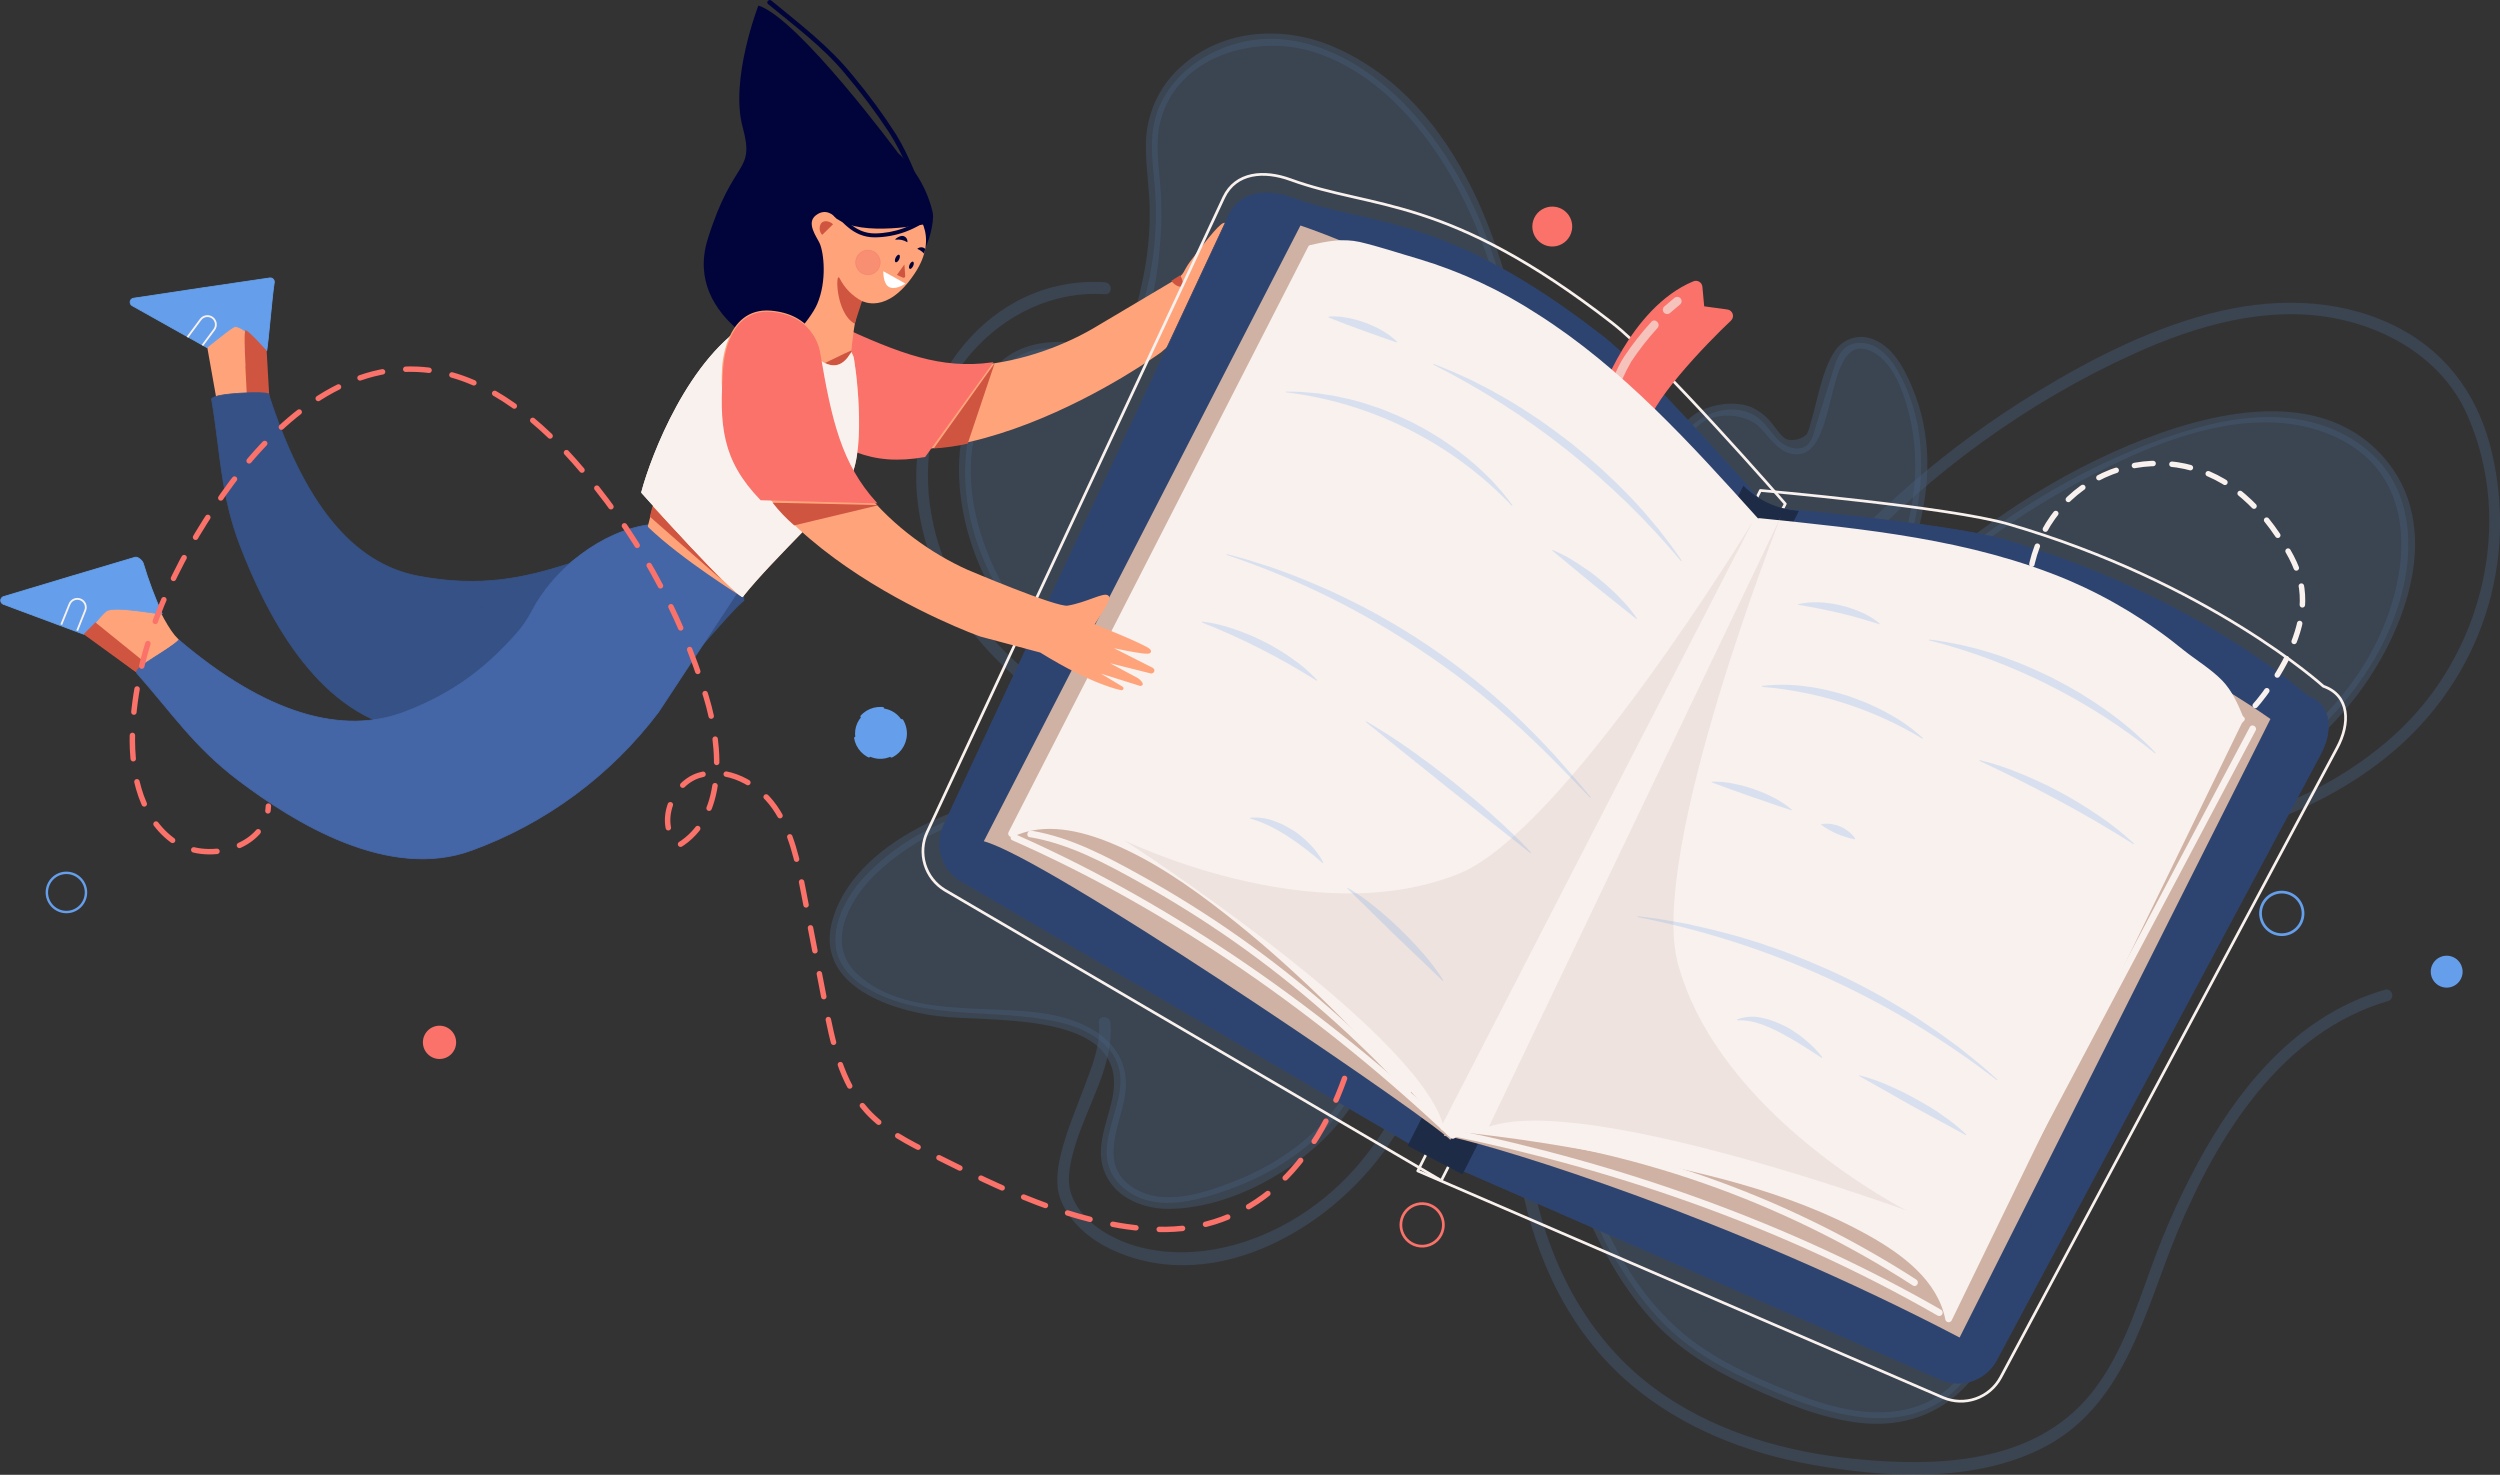 <svg width="973" height="574" viewBox="0 0 973 574" fill="none" xmlns="http://www.w3.org/2000/svg">
<rect x="0" y="0" width="973" height="574" fill="#333333" stroke="none"/>
<g clip-path="url(#clip0)">
<g opacity="0.4">
<path opacity="0.4" d="M647.151 332.588C680.394 247.377 747.292 175.388 830.724 137.601C854.667 126.759 881.705 118.899 908.112 123.762C930 127.802 950.877 140.422 960.178 161.328C979.059 203.802 965.826 255.163 932.142 285.81C898.459 316.457 849.87 329.268 805.256 324.008C802.322 323.655 802.322 328.269 805.256 328.621C847.243 333.572 892.194 322.583 926.039 296.843C963.288 268.533 980.511 222.666 969.978 176.652C965.166 155.628 953.664 138.453 934.416 128.052C912.983 116.548 888.057 115.637 864.701 120.926C839.057 126.803 814.733 139.144 792.39 152.748C724.353 194.3 671.791 257.037 642.75 331.354C641.664 334.116 646.124 335.321 647.151 332.588Z" fill="#659FEB"/>
<path opacity="0.4" d="M663.259 333.337C706.083 262.392 765.557 197.102 843.796 170.026C858.775 164.839 874.604 161.108 890.39 162.68C906.175 164.252 921.932 171.906 930.338 185.364C938.568 198.586 938.744 215.437 934.901 230.496C928.123 257.073 909.96 279.698 888.057 296.182C866.154 312.666 840.627 323.626 814.953 333.117" fill="#659FEB"/>
<path opacity="0.4" d="M665.24 334.498C699.848 277.421 744.564 223.87 803.408 190.785C832.749 174.257 874.59 154.82 908.083 169.673C946.578 186.759 937.057 233.934 917.795 262.23C893.647 297.754 853.244 316.398 814.352 330.869C811.594 331.898 812.782 336.349 815.57 335.277C852.07 321.716 889.246 304.894 914.552 274.13C934.475 249.919 951.786 208.4 929.487 180.104C904.723 148.738 859.288 160.373 828.26 173.405C794.796 187.553 764.795 208.621 738.622 233.596C708.269 262.495 682.962 296.373 661.264 332.147C659.724 334.704 663.699 337.01 665.24 334.483V334.498Z" fill="#659FEB"/>
<path opacity="0.4" d="M591.842 459.847C597.535 490.155 611.002 518.774 634.842 538.931C654.691 555.724 679.441 565.45 704.821 570.004C733.473 575.146 767.098 577.129 793.857 564.127C827.027 547.967 834.436 510.929 847.346 479.768C863.058 441.879 888.101 401.55 929.692 389.533C930.209 389.315 930.629 388.915 930.873 388.409C931.117 387.903 931.168 387.326 931.017 386.785C930.866 386.244 930.522 385.777 930.052 385.471C929.581 385.165 929.015 385.043 928.46 385.125C896.463 394.322 874.369 419.327 858.232 447.447C850.021 461.981 843.048 477.182 837.385 492.888C831.164 509.93 825.428 527.971 813.912 542.281C791.627 569.901 753.762 571.062 721.237 567.742C695.52 565.112 669.773 557.839 648.148 543.309C619.012 523.726 602.669 492.638 596.288 458.671C595.745 455.733 591.3 456.996 591.887 459.905L591.842 459.847Z" fill="#659FEB"/>
<path opacity="0.4" d="M615.007 334.733C615.011 335.172 614.91 335.605 614.713 335.997C614.516 336.389 614.228 336.729 613.874 336.987C613.52 337.246 613.109 337.416 612.676 337.484C612.243 337.552 611.8 337.515 611.384 337.377C595.466 289.468 597.857 237.754 595.451 187.332C593.045 136.911 584.331 83.624 551.264 45.544C537.224 29.383 518.02 16.161 496.63 15.162C475.24 14.163 452.457 28.164 448.921 49.305C447.542 57.4 448.921 65.671 449.537 73.869C450.612 88.716 449.062 103.636 444.96 117.944C443.61 122.601 441.879 127.405 438.3 130.696C428.778 139.511 413.14 132.929 400.772 136.749C392.322 139.35 386.102 146.695 382.185 154.629C374.673 169.747 374.028 187.685 378.179 204.051C382.331 220.418 390.972 235.344 401.271 248.714C431.676 287.856 475.594 314.203 524.402 322.583" fill="#659FEB"/>
<path opacity="0.4" d="M612.792 334.116L611.325 335.071L613.54 336.76C593.882 276.246 602.581 212.044 594.469 149.839C588.102 100.784 568.927 40.24 519.648 18.467C498.919 9.314 473.92 11.239 457.504 27.988C453.723 31.886 450.758 36.501 448.78 41.561C446.803 46.622 445.853 52.026 445.987 57.459C445.987 65.716 447.454 73.913 447.454 82.199C447.533 91.267 446.598 100.314 444.667 109.173C443.112 116.357 441.542 125.451 435.204 129.962C428.867 134.472 420.343 133.106 413.066 133.062C401.565 132.974 392.205 136.264 384.957 145.594C368.233 167.146 371.402 198.336 382.023 221.843C406.963 276.745 465.719 314.708 523.727 324.772C526.661 325.272 527.864 320.835 524.944 320.365C473.964 311.55 426.549 282.358 397.31 239.355C381.055 215.511 370.404 183.38 384.106 155.804C387.187 149.648 391.618 143.654 397.838 140.437C404.059 137.219 411.511 137.734 418.377 137.866C427.267 138.027 436.539 137.308 442.217 129.55C449.259 119.898 450.682 104.913 451.635 93.38C452.193 86.457 452.193 79.5 451.635 72.576C450.99 64.452 449.596 56.093 451.445 48.027C457.43 21.92 488.737 12.929 511.594 20.333C537.048 28.59 555.885 51.332 567.944 74.31C580.238 97.699 586.532 123.85 589.95 149.913C598.136 212.528 589.349 277.127 609.139 338.068C609.285 338.549 609.579 338.972 609.98 339.276C610.38 339.579 610.867 339.748 611.369 339.758C614.685 339.758 616.254 338.509 617.237 335.35C618.132 332.5 613.687 331.295 612.836 334.116H612.792Z" fill="#659FEB"/>
<path opacity="0.4" d="M430.114 109.849C384.635 106.911 352.873 150.603 356.907 193.15C361.499 241.471 400.171 275.144 442.95 291.863C445.723 292.935 446.911 288.484 444.183 287.455C404.396 271.912 367.895 241.015 361.91 196.441C359.064 175.3 364.066 153.321 378.312 137.102C391.398 122.205 410.176 113.184 430.114 114.506C433.048 114.697 433.048 110.099 430.114 109.893V109.849Z" fill="#659FEB"/>
<path opacity="0.4" d="M514.792 301.178C487.373 294.111 441.718 309.331 413.433 310.213C385.148 311.094 356.027 320.409 336.632 341.065C327.947 350.306 321.331 364.366 327.639 375.385C330.138 379.348 333.628 382.589 337.762 384.787C359.46 397.451 386.865 392.28 411.394 397.657C421.663 399.905 432.652 405.326 435.41 415.449C438.887 428.216 427.473 441.805 431.669 454.352C434.06 461.507 441.219 466.281 448.613 467.648C456.007 469.014 463.651 467.486 470.883 465.371C487.681 460.449 503.76 452.045 515.849 439.367C527.937 426.688 535.771 409.454 535.185 391.927C534.759 378.617 580.517 308.964 574.795 296.932" fill="#659FEB"/>
<path opacity="0.4" d="M515.409 298.988C493.608 293.788 470.032 299.356 448.466 303.205C436.847 305.262 425.228 307.363 413.433 307.936C401.29 308.358 389.251 310.333 377.607 313.812C356.57 320.365 331.468 334.586 324.309 356.991C316.137 382.569 345.097 393.015 365.02 395.483C385.456 398.01 439.84 392.868 432.989 427.158C431.008 437.045 425.654 447.212 430.334 457.173C434.647 466.414 445.18 470.542 454.834 470.498C478.6 470.38 505.638 455.424 520.675 437.471C528.744 428.032 534.216 416.648 536.549 404.445C537.811 397.349 537.018 390.796 539.659 384.038C546.452 366.658 556.457 350.438 564.775 333.778C568.605 326.438 572 318.878 574.942 311.138C576.482 306.878 578.859 300.854 577.04 296.359C575.94 293.641 571.494 294.889 572.639 297.593C574.106 301.133 571.935 306.026 570.746 309.346C568.28 315.94 565.434 322.386 562.223 328.651C555.357 342.608 547.787 356.212 540.935 370.198C538.468 374.997 536.297 379.942 534.436 385.008C532.265 391.325 533.16 397.819 531.928 404.356C526.896 431.036 504.772 450.194 480.507 459.7C468.697 464.313 452.926 469.719 441.19 462.329C427.986 454.043 434.955 440.204 437.478 428.362C441.879 407.794 425.404 397.51 407.271 394.572C384.253 390.737 352.359 396.394 333.727 379.16C321.316 367.672 330.148 350.923 339.889 341.094C348.364 332.738 358.406 326.142 369.436 321.687C392.366 312.152 417.071 313.298 441.146 309.184C464.619 305.188 490.527 297.813 514.22 303.469C517.154 304.145 518.328 299.708 515.453 299.062L515.409 298.988Z" fill="#659FEB"/>
<path opacity="0.4" d="M427.708 398.142C428.47 406.501 425.023 414.919 422.162 422.603C418.891 431.418 415.061 440.13 412.876 449.298C411.408 455.321 410.587 461.844 413.11 467.692C416.881 476.433 424.847 482.839 433.341 486.673C474.067 505.008 520.983 476.624 542.652 442.26C557.323 419.062 563.88 391.839 566.008 364.733C566.242 361.795 561.606 361.795 561.401 364.733C558.012 407.926 541.346 453.088 501.736 475.596C483.999 485.718 461.831 490.772 441.85 484.881C431.991 481.942 421.531 475.801 417.365 465.914C414.519 459.126 416.793 451.369 418.832 444.67C423.409 429.978 433.634 413.906 432.197 398.068C431.933 395.13 427.326 395.13 427.59 398.068L427.708 398.142Z" fill="#659FEB"/>
<path opacity="0.4" d="M566.58 313.092C574.619 333.308 614.758 466.546 625.79 485.307C632.847 497.354 640.637 509.196 651.024 518.525C662.452 528.809 676.551 535.596 690.634 541.62C710.66 550.156 734.397 557.237 753.395 546.6C769.782 537.418 777.352 517.114 776.634 498.324C775.915 479.533 750.461 325.286 743.082 307.994" fill="#659FEB"/>
<path opacity="0.4" d="M564.364 313.709C576.996 345.796 586.003 379.572 596.757 412.334C608.185 447.182 617.443 485.189 642.471 513.177C653.166 525.15 666.839 533.348 681.304 539.989C694.757 546.159 708.841 552.007 723.658 553.755C752.383 557.163 774.198 538.74 778.306 510.503C780.155 497.795 777.66 484.925 775.871 472.305C773.186 453.646 770.193 435.032 767.068 416.477C763.239 393.514 759.234 370.58 754.774 347.735C752.192 334.512 750.505 319.894 745.341 307.377C744.226 304.674 739.766 305.908 740.94 308.611C744.886 318.161 746.383 329.179 748.437 339.199C752.104 357.255 755.376 375.384 758.545 393.558C764.296 426.511 770.472 459.67 773.963 492.976C776.325 515.674 767.274 542.119 742.979 548.275C727.208 552.3 710.44 547.114 695.813 541.267C680.189 535.008 664.213 527.604 651.801 516.056C624.323 490.61 614.919 452.486 603.594 418.21C592.004 383.112 582.395 346.883 568.854 312.431C567.783 309.698 563.323 310.888 564.452 313.665L564.364 313.709Z" fill="#659FEB"/>
<path opacity="0.4" d="M720.064 261.657C729.952 243.351 739.928 224.796 744.813 204.58C749.699 184.365 749.009 161.975 738.387 144.051C736.445 140.354 733.566 137.233 730.04 135.001C726.416 132.988 721.56 132.709 718.303 135.265C715.633 137.352 714.489 140.804 713.491 144.08L705.965 168.351C705.58 170.04 704.795 171.612 703.677 172.935C700.86 175.755 695.887 174.536 692.864 171.936C689.842 169.335 687.876 165.677 684.854 163.121C676.947 156.362 663.861 159.301 656.98 167.146C650.1 174.991 668.13 307.48 668.511 317.882" fill="#659FEB"/>
<path opacity="0.4" d="M722.059 262.818C740.221 229.145 760.525 188.86 744.065 150.354C741.131 143.375 736.73 135.089 729.248 132.151C726.658 131.019 723.757 130.817 721.035 131.58C718.314 132.343 715.94 134.024 714.313 136.338C708.899 144.213 707.462 155.995 704.572 165.001C704.32 166.404 703.86 167.76 703.207 169.027C702.202 169.941 700.994 170.603 699.683 170.958C698.372 171.313 696.995 171.351 695.667 171.069C693.378 170.378 691.265 166.661 689.725 164.898C687.54 162.056 684.674 159.812 681.392 158.375C672.883 155.011 657.45 158.375 654.09 167.998C652.08 173.875 653.122 181.573 653.356 187.567C654.295 211.515 657.053 235.403 659.694 259.204C661.851 278.626 665.372 298.283 666.252 317.808C666.384 320.747 670.991 320.747 670.859 317.808C670.242 304.13 667.924 290.379 666.296 276.789C663.729 254.532 661.22 232.245 659.401 209.913C658.653 200.731 657.934 191.534 657.802 182.323C657.802 178.312 656.863 172.141 658.858 168.439C663.655 159.624 678.927 160.182 684.913 166.338C689.314 170.834 692.982 177.504 700.273 176.769C715.868 175.212 709.78 127.214 728.881 136.999C737.771 141.553 741.894 155.54 743.801 164.59C745.979 175.644 745.979 187.018 743.801 198.072C739.708 220.432 728.72 240.677 718.054 260.496C716.587 263.111 720.621 265.433 722.03 262.818H722.059Z" fill="#659FEB"/>
</g>
<path d="M309.345 160.535C361.675 202.186 451.459 136.529 451.459 136.529L469.9 120.603C492.244 110.657 499.623 102.841 499.623 102.841L485.099 109.54L502.425 95.819C502.88 95.451 500.855 95.73 500.327 95.995L484.131 104.472L500.797 89.619C500.871 89.549 500.918 89.454 500.929 89.352C500.939 89.249 500.913 89.147 500.854 89.063C500.795 88.979 500.708 88.919 500.608 88.894C500.509 88.869 500.404 88.882 500.312 88.928L480.419 99.903C480.419 99.903 496.102 85.373 493.623 85.769C491.143 86.166 470.487 100.608 470.487 100.608C470.487 100.608 479.011 86.739 476.429 87.488C474.756 87.973 468.228 96.303 463.841 102.18C461.024 105.926 461.817 107.19 457.724 109.526L428.03 127.156C403.09 142.464 358.902 154.115 325.659 126.612C325.659 126.612 312.983 119.927 302.068 133.37C291.153 146.813 309.345 160.535 309.345 160.535Z" fill="#FFA47A" stroke="#FFA47A" stroke-width="1.48" stroke-linecap="round" stroke-linejoin="round"/>
<path d="M386.013 141.362C366.091 144.066 350.29 138.013 325.658 126.671C325.658 126.671 312.983 119.986 302.068 133.429C291.153 146.872 309.403 160.55 309.403 160.55C327.008 174.565 338.671 181.294 359.9 177.592L386.013 141.362Z" fill="#FA7269" stroke="#FA7269" stroke-width="0.6" stroke-miterlimit="10"/>
<path d="M387.172 141.26L376.624 172.67C372.28 173.643 367.864 174.267 363.421 174.536L387.172 141.26Z" fill="#CF5540"/>
<path d="M459.337 107.116C460.218 108.586 460.892 110.833 459.939 111.436C458.985 112.038 456.77 110.687 455.89 109.276" fill="#CF5540"/>
<path d="M473.861 96.965C473.861 96.965 471.514 103.649 471.543 103.458L480.874 92.337L473.861 96.965Z" fill="#CF5540"/>
<path d="M295.158 2.16C310.709 7.023 349.557 59.574 349.557 59.574C356.297 65.776 360.998 73.881 363.039 82.816C363.685 86.137 361.44 95.907 358.8 97.963L307.056 140.055C307.056 140.055 265.406 125.275 275.456 93.042C285.505 60.809 293.999 67.772 289.011 49.334C284.023 30.896 295.158 2.16 295.158 2.16Z" fill="#00043B"/>
<path d="M360.765 79.202C357.303 70.035 353.9 60.794 348.794 52.39C343.71 44.462 338.134 36.861 332.099 29.633C322.945 18.203 311.487 9.506 300.249 0.25C299.325 -0.514 297.99 0.808 298.914 1.572C309.316 10.152 320.23 18.232 328.886 28.663C335.026 35.902 340.728 43.501 345.963 51.421C351.611 60.236 355.279 69.961 358.946 79.717C359.372 80.833 361.191 80.348 360.765 79.217V79.202Z" fill="#00043B"/>
<path d="M326.73 85.094C326.662 85.169 326.58 85.229 326.487 85.27C326.395 85.312 326.295 85.333 326.194 85.333C326.093 85.333 325.993 85.312 325.901 85.27C325.809 85.229 325.726 85.169 325.659 85.094C324.5 83.727 321.36 80.833 317.516 83.815C313.673 86.798 317.825 92.145 318.984 94.628C320.641 98.257 321.918 109.32 318.045 118.355C315.272 124.893 304.049 136.499 304.049 136.499C304.049 136.499 319.394 153.689 330.647 146.166C330.647 146.166 331.762 121.955 335.459 117.165C335.547 117.062 345.097 122.807 355.91 106.558C366.179 91.235 356.012 81.67 353.577 79.702C351.479 78.056 342.031 69.05 326.73 85.094Z" fill="#FFA47A"/>
<path d="M331.424 136.367C331.057 136.367 315.668 143.919 315.668 143.919C315.668 143.919 322.769 151.147 330.617 146.166L331.424 136.367Z" fill="#CF5540"/>
<path d="M352.388 110.363L343.777 105.559C343.777 105.559 343.615 110.907 346.359 111.862C349.102 112.817 352.388 110.363 352.388 110.363Z" fill="white"/>
<path d="M324.221 87.297C323.076 86.122 320.891 85.579 319.717 86.724C319.203 87.415 318.949 88.266 319 89.126C319.051 89.986 319.404 90.8 319.996 91.426" fill="#CF5540"/>
<path d="M351.992 102.929L349.058 107.013L351.435 108.071C351.535 108.115 351.644 108.132 351.753 108.12C351.861 108.109 351.965 108.069 352.054 108.005C352.143 107.942 352.213 107.856 352.259 107.757C352.305 107.658 352.324 107.548 352.315 107.44L351.992 102.929Z" fill="#CF5540"/>
<path d="M360.457 87.15C360.457 87.15 335.517 92.425 325.659 85.094C315.8 77.763 341.297 58.531 350.819 69.932C360.34 81.333 360.457 87.15 360.457 87.15Z" fill="#00043B"/>
<path d="M335.502 117.195C331.767 115.226 328.733 112.146 326.817 108.38C325.072 104.868 325.072 121.925 332.686 126.01C332.744 125.877 334.109 121.25 335.502 117.195Z" fill="#CF5540"/>
<path d="M348.691 93.292C347.606 93.424 350.158 91.602 351.391 91.823C351.951 91.916 352.451 92.229 352.781 92.692C353.111 93.154 353.245 93.73 353.151 94.291C351.824 93.452 350.249 93.099 348.691 93.292Z" fill="#00043B"/>
<path d="M360.105 96.862C359.686 96.463 359.129 96.24 358.55 96.24C357.972 96.24 357.415 96.463 356.995 96.862C358.02 97.256 358.932 97.897 359.651 98.728" fill="#00043B"/>
<path d="M348.574 100.27C348.193 101.063 348.193 101.857 348.574 102.048C348.956 102.239 349.572 101.739 349.953 100.946C350.335 100.153 350.335 99.359 349.953 99.168C349.572 98.977 348.97 99.477 348.574 100.27Z" fill="#00043B"/>
<path d="M354.046 102.929C353.679 103.678 353.679 104.398 354.046 104.619C354.413 104.839 355.014 104.325 355.381 103.561C355.748 102.797 355.748 102.092 355.381 101.871C355.014 101.651 354.413 102.165 354.046 102.929Z" fill="#00043B"/>
<path opacity="0.37" d="M333.229 100.725C332.95 101.63 332.945 102.596 333.215 103.503C333.484 104.411 334.016 105.217 334.743 105.822C335.47 106.426 336.36 106.802 337.3 106.9C338.24 106.999 339.188 106.817 340.024 106.377C340.861 105.936 341.548 105.258 342 104.426C342.451 103.595 342.647 102.648 342.562 101.706C342.477 100.763 342.115 99.867 341.522 99.131C340.928 98.394 340.131 97.85 339.229 97.567C338.628 97.378 337.995 97.31 337.368 97.367C336.741 97.424 336.131 97.604 335.573 97.898C335.016 98.191 334.522 98.592 334.119 99.077C333.717 99.563 333.414 100.123 333.229 100.725Z" fill="#ED6966" stroke="#ED6966" stroke-width="0.32" stroke-miterlimit="10"/>
<path d="M321.903 79.702C327.199 85.74 331.747 92.469 340.579 92.381C348.609 92.294 356.371 89.47 362.584 84.374C363.333 83.742 362.232 82.655 361.499 83.287C355.548 88.087 348.161 90.751 340.52 90.853C332.26 90.853 327.83 84.198 322.915 78.615C322.27 77.865 321.184 78.953 321.829 79.702H321.903Z" fill="#00043B"/>
<path d="M104.572 156.025C102.812 144.418 101.785 115.74 101.785 115.74L52.154 118.429C58.477 121.485 80.688 135.295 80.688 135.295L84.606 157.332C84.606 157.332 104.587 155.819 104.572 156.025Z" fill="#FFA47A"/>
<path d="M80.512 135.265L51.494 119.002C51.196 118.854 50.953 118.613 50.801 118.317C50.649 118.02 50.597 117.682 50.651 117.353C50.705 117.024 50.863 116.722 51.102 116.489C51.341 116.257 51.648 116.108 51.978 116.064C64.008 114.198 96.459 109.408 104.998 108.174C105.24 108.141 105.487 108.165 105.718 108.245C105.949 108.324 106.158 108.458 106.329 108.634C106.499 108.81 106.625 109.024 106.697 109.258C106.769 109.492 106.785 109.74 106.743 109.981C105.819 115.77 104.587 131.828 103.809 136.529C103.692 137.278 94.171 125.407 90.855 127.332C88.024 129.007 80.762 135.163 80.512 135.265Z" fill="#659FEB" stroke="#659FEB" stroke-width="0.32" stroke-miterlimit="10"/>
<path d="M78.796 134.428L83.373 128.287C83.892 127.585 84.113 126.705 83.986 125.841C83.86 124.976 83.397 124.197 82.698 123.674V123.674C81.995 123.153 81.114 122.932 80.249 123.059C79.383 123.185 78.603 123.649 78.077 124.35L72.957 131.255" stroke="#F8F1EE" stroke-width="0.72" stroke-miterlimit="10"/>
<path d="M95.491 142.508C95.799 149.457 96.239 156.392 96.239 156.392L104.895 155.98L103.78 136.499C103.78 136.499 96.694 128.478 95.564 128.551C95.007 128.551 95.168 135.559 95.564 142.508" fill="#CF5540"/>
<path d="M68.952 249.287C61.25 241.618 53.636 218.244 53.636 218.244C53.636 218.244 1.027 233.89 1.467 234.052C1.907 234.213 33.405 246.011 33.405 246.011L52.682 260.467C52.682 260.467 67.309 250.139 68.952 249.287Z" fill="#FFA47A" stroke="#FFA47A" stroke-width="1.3" stroke-miterlimit="10"/>
<path d="M32.525 246.819L1.262 235.168C0.97 235.049 0.721 234.846 0.545 234.584C0.369 234.322 0.276 234.014 0.276 233.699C0.276 233.384 0.369 233.076 0.545 232.814C0.721 232.552 0.97 232.349 1.262 232.23C12.91 228.675 44.349 219.316 52.609 216.877C53.606 216.583 55.44 218.199 55.748 219.213C57.76 225.915 60.211 232.477 63.084 238.856C63.436 239.532 44.349 235.491 41.327 237.857C38.774 239.869 33.42 247.333 32.525 246.819Z" fill="#659FEB" stroke="#659FEB" stroke-width="0.32" stroke-miterlimit="10"/>
<path d="M30.031 245.438L33.156 237.607C33.318 237.206 33.4 236.776 33.396 236.344C33.393 235.911 33.304 235.483 33.135 235.084C32.966 234.686 32.72 234.324 32.411 234.021C32.103 233.718 31.738 233.479 31.336 233.317V233.317C30.936 233.154 30.507 233.073 30.075 233.076C29.642 233.08 29.215 233.169 28.817 233.338C28.419 233.507 28.058 233.753 27.756 234.062C27.453 234.371 27.214 234.737 27.053 235.139L23.84 243.116" stroke="#F8F1EE" stroke-width="0.72" stroke-miterlimit="10"/>
<path d="M57.23 258.484L37.117 242.22L32.539 246.833L53.02 261.701L57.23 258.484Z" fill="#CF5540"/>
<path d="M263.426 210.898C269.793 213.336 274.37 218.67 276.629 229.615C278.889 240.56 289.833 222.798 289.51 233.787C285.241 236.153 262.003 266.109 253.978 269.502C218.358 284.311 191.261 290.688 156.609 283.68C122.734 276.819 103.399 238.136 93.525 212.499C85.75 192.328 85.882 175.858 82.332 155.275C83.359 152.895 103.413 152.337 104.499 153.263C118.157 195.707 137.082 219.375 162.815 224.223C186.86 228.792 203.892 225.031 221.497 219.389C221.526 219.389 241.156 202.347 263.426 210.898Z" fill="#365185" stroke="#365185" stroke-width="0.3" stroke-miterlimit="10"/>
<g style="mix-blend-mode:multiply" opacity="0.43">
<g style="mix-blend-mode:multiply" opacity="0.43">
<path d="M162.844 224.223C186.889 228.792 203.922 225.031 221.526 219.389C221.526 219.389 241.185 202.347 263.455 210.898C269.822 213.336 274.399 218.669 276.659 229.615C278.918 240.56 289.173 223.944 288.909 234.933C284.64 237.313 262.032 266.167 254.007 269.502" fill="#365185"/>
</g>
</g>
<path d="M287.544 229.688C276.394 219.404 255.269 202.979 253.406 204.125C234.26 206.417 215.643 221.402 207.046 237.827C205.417 241.009 203.391 243.971 201.017 246.642C190.205 258.719 178.043 269.194 157.768 276.995C133.327 286.412 103.486 277.891 69.612 249.081C65.856 253.048 52.711 259.248 53.093 261.819C66.927 277.45 75.48 290.585 92.704 303.646C114.563 320.203 151.386 342.916 183.764 330.884C212.616 320.314 237.813 301.64 256.34 277.098L287.544 229.688Z" fill="#4465A6" stroke="#4465A6" stroke-width="0.3" stroke-miterlimit="10"/>
<g style="mix-blend-mode:multiply" opacity="0.5">
<path d="M252.335 281.77C252.335 281.77 154.79 377.118 54.472 260.702C54.472 260.702 77.725 301.016 125.492 323.259C127.796 321.613 177.412 364.66 252.335 281.77Z" fill="#4465A6"/>
</g>
<path d="M331.321 138.439C332.011 139.776 336.793 174.404 330.074 186.054C325.57 193.87 300.19 217.171 288.835 231.466C288.835 231.466 265.802 217.142 252.907 204.742C256.501 191.255 268.648 138.938 293.427 125.187C298.65 126.33 303.803 127.772 308.861 129.506C308.861 129.506 322.343 152.366 331.321 138.439Z" fill="#FFA47A" stroke="#FFA47A" stroke-width="1.48" stroke-linecap="round" stroke-linejoin="round"/>
<path d="M253.963 196.985L252.922 201.099L280.943 225.722L253.963 196.985Z" fill="#CF5540"/>
<path d="M331.322 138.439C332.011 139.776 336.794 174.404 330.075 186.054C325.571 193.87 300.19 217.171 288.835 231.466C288.835 231.466 281.764 226.75 250.354 191.534C253.949 178.033 268.649 138.938 293.427 125.187C298.65 126.33 303.803 127.772 308.861 129.506C308.861 129.506 322.343 152.366 331.322 138.439Z" fill="#F8F1EE" stroke="#F8F1EE" stroke-width="1.48" stroke-miterlimit="10"/>
<g style="mix-blend-mode:multiply">
<path d="M288.835 231.466C288.835 231.466 281.764 226.75 250.354 191.534C253.949 178.033 268.649 138.938 293.427 125.187C298.65 126.33 303.803 127.772 308.861 129.506" fill="#F8F1EE"/>
<path d="M288.835 231.466C288.835 231.466 281.764 226.75 250.354 191.534C253.949 178.033 268.649 138.938 293.427 125.187C298.65 126.33 303.803 127.772 308.861 129.506" stroke="#F8F1EE" stroke-width="1.48" stroke-linecap="round" stroke-linejoin="round"/>
</g>
<path d="M551.792 455.718L756.315 543.97C760.34 545.673 764.853 545.816 768.977 544.371C773.101 542.926 776.541 539.998 778.629 536.155L909.579 291.128C914.772 281.564 914.537 270.648 904.253 267.093C904.253 267.093 859.772 226.691 781.445 203.919C758.75 197.337 685.148 190.888 685.148 190.888L551.792 455.718Z" stroke="#F8F1EE" stroke-width="1.06" stroke-linecap="round" stroke-linejoin="round"/>
<path d="M560.961 459.479L367.778 346.457C364.021 344.209 361.234 340.64 359.962 336.446C358.69 332.252 359.023 327.734 360.897 323.773L476.297 76.837C480.962 66.994 492.053 66.186 502.264 69.932C534.451 81.685 563.059 75.691 627.565 125.76C646.256 140.275 694.83 196.089 694.83 196.089L560.961 459.479Z" stroke="#F8F1EE" stroke-width="1.06" stroke-linecap="round" stroke-linejoin="round"/>
<path d="M897.842 270.692C897.842 270.692 855.063 231.833 779.714 209.972C758.823 203.905 693.084 197.969 687.48 197.47C681.48 190.594 640.241 143.654 623.604 130.755C561.592 82.64 534.113 88.458 503.144 77.102C493.358 73.458 482.664 74.266 478.262 83.742L367.338 321.099C365.539 324.9 365.216 329.235 366.431 333.262C367.645 337.288 370.311 340.719 373.91 342.887L559.215 451.311H559.464L755.537 537.007C759.405 538.645 763.743 538.784 767.707 537.396C771.672 536.008 774.979 533.194 776.986 529.499L902.992 293.832C907.994 284.605 907.76 274.116 897.842 270.692Z" fill="#2E4470" stroke="#2E4470" stroke-width="0.3" stroke-miterlimit="10"/>
<path d="M548.036 445.831L569.132 456.849L699.921 198.968C691.881 198.402 684.309 194.973 678.575 189.301L548.036 445.831Z" fill="#1D2B47" stroke="#1D2B47" stroke-width="0.3" stroke-miterlimit="10"/>
<path d="M883.656 279.831C883.656 279.831 795.383 215.996 684.443 203.434C609.051 121.485 506.137 87.768 506.137 87.768L382.903 327.417C407.521 334.072 542.065 425.424 562.149 441.629L561.944 442.07C562.239 442.094 562.533 442.133 562.824 442.187C563.407 442.636 563.956 443.127 564.467 443.656L565.025 442.569C584.478 446.712 673.763 474.009 762.682 520.567L883.656 279.831Z" fill="#CFB2A3"/>
<path d="M622.827 154.835C622.827 154.835 634.563 119.972 659.181 109.761C659.508 109.625 659.862 109.569 660.214 109.597C660.567 109.625 660.908 109.735 661.21 109.92C661.512 110.105 661.765 110.358 661.951 110.66C662.136 110.962 662.248 111.303 662.276 111.656L662.995 119.487L672.252 120.75C672.669 120.804 673.062 120.975 673.386 121.244C673.709 121.513 673.949 121.868 674.078 122.269C674.208 122.669 674.22 123.098 674.115 123.506C674.01 123.913 673.791 124.282 673.485 124.57C664.359 133.121 640.094 158.199 640.784 167.484L622.827 154.835Z" fill="#FA7269" stroke="#FA7269" stroke-width="0.6" stroke-miterlimit="10"/>
<g opacity="0.76">
<path opacity="0.76" d="M628.607 154.923C630.199 149.985 632.303 145.229 634.886 140.731C637.954 136.128 641.362 131.762 645.082 127.67C646.549 126.039 644.129 123.63 642.691 125.275C638.771 129.578 635.186 134.176 631.967 139.027C628.944 143.801 627.301 148.782 625.35 154.027C624.587 156.069 627.859 156.965 628.607 154.923Z" fill="#F2FCF9"/>
<path opacity="0.76" d="M650.055 121.749L653.987 118.414C654.145 118.257 654.27 118.071 654.355 117.865C654.44 117.66 654.484 117.439 654.484 117.217C654.484 116.994 654.44 116.774 654.355 116.569C654.27 116.363 654.145 116.177 653.987 116.02C653.667 115.708 653.238 115.534 652.792 115.534C652.345 115.534 651.916 115.708 651.596 116.02L647.664 119.355C647.507 119.512 647.382 119.698 647.296 119.904C647.211 120.109 647.167 120.329 647.167 120.552C647.167 120.774 647.211 120.995 647.296 121.2C647.382 121.406 647.507 121.592 647.664 121.749C647.986 122.057 648.414 122.229 648.86 122.229C649.305 122.229 649.733 122.057 650.055 121.749Z" fill="#F2FCF9"/>
</g>
<path d="M510.362 96.671C527.248 92.381 527.717 95.745 544.603 100.094C560.043 103.722 574.846 109.666 588.512 117.724C602.376 125.789 619.189 137.278 630.676 148.488C649.234 166.602 665.885 183.307 683.241 202.612L561.606 437.089C561.606 437.089 446.427 298.665 393.745 324.405L510.362 96.671Z" fill="#F8F1EE"/>
<path d="M510.714 97.934C517.022 96.465 522.949 95.348 529.331 96.935C535.199 98.404 540.921 100.432 546.745 102.018C560.717 105.698 574.159 111.164 586.737 118.282C613.57 133.649 635.003 154.129 656.496 176.093C661.464 181.177 666.379 186.314 671.24 191.505C673.69 194.135 676.008 197.029 678.575 199.497C677.739 198.718 682.037 202.744 681.993 202.156C681.993 203.096 680.38 205.256 679.969 206.035L668.805 227.72L584.786 389.621L560.418 436.487L562.487 436.222C548.529 419.641 533.732 403.787 518.152 388.725C493.623 364.777 466.233 339.567 434.265 326.065C421.326 320.6 406.391 317.088 393.026 323.318L394.831 325.125L434.089 248.435L497.056 125.437L511.433 97.332C512.21 95.863 509.966 94.482 509.159 95.995L469.9 172.7L406.934 295.697L392.557 323.802C392.417 324.054 392.363 324.345 392.404 324.63C392.445 324.916 392.577 325.18 392.781 325.383C392.986 325.586 393.251 325.716 393.536 325.754C393.821 325.793 394.111 325.737 394.361 325.595C406.538 319.895 420.548 323.244 432.417 328.122C448.32 334.674 462.785 344.723 476.297 355.257C501.735 375.076 524.856 398.142 546.51 421.928C551.322 427.231 556.09 432.579 560.682 438.088C560.825 438.23 560.998 438.338 561.188 438.403C561.379 438.468 561.581 438.488 561.781 438.463C561.98 438.437 562.172 438.367 562.34 438.256C562.508 438.145 562.648 437.997 562.751 437.824L603.946 358.401L669.259 232.494L684.385 203.332C684.523 203.077 684.577 202.785 684.54 202.498C684.503 202.21 684.377 201.942 684.179 201.73C658.256 172.949 631.365 143.155 598.415 122.263C584.119 112.945 568.567 105.717 552.232 100.799C544.647 98.595 536.974 96.01 529.287 94.188C522.744 92.719 516.45 93.835 510.01 95.392C508.367 95.789 509.071 98.331 510.714 97.934Z" fill="#F8F1EE"/>
<path d="M745.869 498.045C694.228 464.78 635.431 444.285 574.326 438.25C572.653 438.088 572.653 440.733 574.326 440.894C634.951 446.929 693.278 467.297 744.505 500.322C745.972 501.247 747.248 498.955 745.825 498.045H745.869Z" fill="#F8F1EE"/>
<path d="M563.763 441.879C629.781 455.292 695.608 478.387 754.158 512.046C754.454 512.201 754.799 512.238 755.121 512.149C755.443 512.06 755.72 511.851 755.895 511.566C756.07 511.281 756.13 510.94 756.064 510.611C755.998 510.283 755.809 509.992 755.537 509.798C696.781 476.007 630.837 452.824 564.511 439.366C562.853 439.028 562.149 441.57 563.807 441.908L563.763 441.879Z" fill="#F8F1EE"/>
<path d="M400.772 325.815C416.338 328.46 430.392 336.099 444.036 343.709C456.65 350.745 468.891 358.429 480.712 366.731C504.911 383.81 527.25 403.388 547.361 425.145C548.52 426.379 550.383 424.513 549.224 423.279C528.942 401.39 506.422 381.693 482.033 364.513C469.868 355.959 457.258 348.058 444.256 340.845C430.744 333.337 416.851 325.918 401.476 323.303C399.819 323.009 399.1 325.551 400.772 325.845V325.815Z" fill="#F8F1EE"/>
<path d="M394.038 327.064C456.77 354.728 514.734 395.894 564.526 442.848C565.758 444.009 567.621 442.143 566.374 440.982C516.406 393.881 458.296 352.598 395.373 324.787C393.833 324.111 392.439 326.373 394.038 327.064Z" fill="#F8F1EE"/>
<path d="M875.616 282.989C845.013 340.776 814.406 398.602 783.793 456.467C783.001 457.937 785.26 459.288 786.067 457.79L877.89 284.326C878.683 282.857 876.423 281.491 875.616 282.989Z" fill="#F8F1EE"/>
<path d="M871.934 279.698C865.435 263.538 862.457 265.095 849.004 254.003C835.551 242.911 824.797 235.888 808.88 228.865C794.209 222.386 775.035 215.555 759.22 212.852C733.678 208.444 710.557 205.609 684.766 202.964L561.885 438.602C561.885 438.602 748.202 455.439 758.471 513.221L871.934 279.698Z" fill="#F8F1EE"/>
<path d="M873.196 279.346C871.068 274.174 868.794 268.915 864.877 264.845C860.476 260.349 854.799 256.956 849.943 253.092C836.343 241.939 821.24 232.765 805.08 225.839C766.936 209.781 725.609 205.902 684.781 201.671C684.552 201.668 684.326 201.726 684.128 201.84C683.929 201.953 683.764 202.118 683.651 202.318L642.207 281.784L576.042 408.632L560.741 438.015C560.63 438.215 560.572 438.441 560.574 438.671C560.576 438.9 560.636 439.125 560.749 439.324C560.863 439.523 561.026 439.69 561.222 439.808C561.418 439.926 561.641 439.991 561.87 439.998C582.585 441.879 603.242 445.037 623.692 448.813C658.726 455.277 695.769 463.24 727.15 480.782C740.03 487.981 754.158 498.221 757.151 513.662C757.222 513.91 757.364 514.132 757.56 514.301C757.756 514.469 757.997 514.576 758.253 514.609C758.509 514.642 758.769 514.599 759 514.485C759.232 514.372 759.426 514.193 759.557 513.97L797.701 435.429L858.98 309.375L873.034 280.448C873.782 278.978 871.567 277.597 870.775 279.125L832.631 357.681L771.352 483.735L757.298 512.648L759.704 512.956C754.085 483.882 714.87 470.513 690.752 462.579C656.863 451.443 621.389 444.949 586.092 440.204C578.052 439.131 569.954 438.103 561.914 437.368L563.059 439.352L626.436 317.544L668.981 236.152L682.052 211.089C682.918 209.428 683.886 206.093 685.309 204.859C685.588 204.61 685.602 203.904 685.91 203.713C685.412 204.007 691.881 205.094 690.502 204.874C695.08 205.623 699.804 205.873 704.425 206.343C739.781 210.427 774.316 215.158 807.119 229.482C821.851 236.044 835.621 244.585 848.05 254.869C852.349 258.337 857.073 261.363 861.254 265.007C865.875 269.062 868.369 274.38 870.672 279.992C871.303 281.593 873.856 280.918 873.196 279.346Z" fill="#F8F1EE"/>
<path opacity="0.42" d="M682.081 203.185C682.081 203.185 609.139 323.42 567.753 340.066C510.772 363.029 437.522 327.035 437.522 327.035C437.522 327.035 549.239 399.141 561.547 437.221L682.081 203.185Z" fill="#E0CFC8"/>
<path opacity="0.42" d="M693.07 201.128C693.07 201.128 641.341 331.883 653.019 374.988C669.157 434.342 741.982 471.115 741.982 471.115C741.982 471.115 617.149 425.409 579.49 438.514L693.07 201.128Z" fill="#E0CFC8"/>
<g opacity="0.46">
<path opacity="0.46" d="M517.11 123.204C519.567 123.027 522.036 123.195 524.446 123.703C525.634 123.865 526.764 124.232 527.923 124.496C529.081 124.761 530.167 125.216 531.297 125.584C532.426 125.951 533.497 126.45 534.568 126.935C535.639 127.42 536.725 127.934 537.752 128.566C539.927 129.752 541.926 131.236 543.693 132.973L543.591 133.267C539.102 131.798 534.686 130.123 530.226 128.551C525.766 126.979 521.423 125.29 517.022 123.541L517.11 123.204Z" fill="#659FEB"/>
<path opacity="0.46" d="M557.983 141.627L561.621 143.096L565.215 144.565L572.316 147.782L579.284 151.323C581.558 152.572 583.818 153.879 586.092 155.143C588.365 156.406 590.566 157.832 592.767 159.213L599.31 163.517L605.662 168.072L611.897 172.802L617.927 177.797C619.878 179.516 621.873 181.206 623.795 182.954L629.473 188.346C631.336 190.168 633.14 192.048 634.959 193.914C636.778 195.78 638.495 197.734 640.226 199.688L645.273 205.653L650.026 211.853C651.566 213.939 653.063 216.069 654.53 218.214L654.281 218.42C627.669 186.616 594.856 160.585 557.851 141.921L557.983 141.627Z" fill="#659FEB"/>
<path opacity="0.46" d="M500.474 152.44H503.643L506.811 152.557L513.164 153.116L519.458 154.1C521.541 154.526 523.609 155.025 525.693 155.481C527.776 155.936 529.815 156.597 531.854 157.214L537.913 159.271C539.908 160.05 541.874 160.887 543.781 161.695L549.65 164.384L555.283 167.44C557.102 168.542 558.951 169.614 560.77 170.76L566.037 174.389C567.753 175.652 569.426 176.975 571.098 178.297C572.771 179.619 574.355 181.059 575.939 182.469L580.502 186.877L584.742 191.637C586.092 193.268 587.397 194.942 588.659 196.632L588.424 196.852C565.07 172.37 533.962 156.752 500.4 152.66L500.474 152.44Z" fill="#659FEB"/>
<path opacity="0.46" d="M604.254 214.042C607.586 215.42 610.775 217.123 613.775 219.125C615.242 220.05 616.709 221.123 618.176 222.063C619.643 223.003 620.978 224.208 622.372 225.295C623.766 226.382 625.071 227.572 626.392 228.762C627.712 229.953 629.003 231.143 630.221 232.45C632.79 234.979 635.104 237.754 637.131 240.736L636.94 240.971L620.406 227.749L604.078 214.247L604.254 214.042Z" fill="#659FEB"/>
<path opacity="0.46" d="M477.514 215.672C480.977 216.598 484.483 217.465 487.901 218.611L493.065 220.241C494.782 220.785 496.469 221.402 498.185 221.99C504.963 224.443 511.623 227.249 518.225 230.188C531.381 236.206 544.021 243.296 556.017 251.388C568.039 259.466 579.365 268.538 589.877 278.508C595.143 283.459 600.146 288.66 605.061 293.934C607.452 296.623 609.829 299.341 612.191 302.059C614.553 304.777 616.871 307.509 619.144 310.301L618.924 310.521C608.963 300.237 599.016 289.806 588.263 280.301C577.556 270.752 566.203 261.955 554.286 253.973C542.4 245.933 529.985 238.708 517.125 232.347C504.265 226.011 490.997 220.539 477.412 215.966L477.514 215.672Z" fill="#659FEB"/>
<path opacity="0.46" d="M467.89 241.912C472.131 242.437 476.303 243.422 480.331 244.85C482.37 245.482 484.307 246.319 486.287 247.098C488.268 247.876 490.131 248.861 492.038 249.772C493.945 250.682 495.779 251.77 497.598 252.842C499.418 253.915 501.207 255.061 502.909 256.324C506.435 258.744 509.687 261.542 512.606 264.669L512.43 264.933C498.281 255.998 483.331 248.404 467.773 242.25L467.89 241.912Z" fill="#659FEB"/>
<path opacity="0.46" d="M531.766 280.771L534.011 282.078L536.211 283.445L540.613 286.163C543.473 288.043 546.32 289.953 549.107 291.936C551.894 293.92 554.623 295.962 557.381 297.975L565.494 304.248C568.12 306.422 570.79 308.553 573.401 310.756C576.013 312.96 578.624 315.164 581.148 317.47C583.671 319.777 586.209 322.098 588.688 324.464C591.168 326.829 593.588 329.253 595.891 331.809L595.627 332.03L563.484 306.613L531.517 280.962L531.766 280.771Z" fill="#659FEB"/>
<path opacity="0.46" d="M486.625 318.278C489.604 317.999 492.608 318.375 495.427 319.38C496.815 319.842 498.172 320.392 499.491 321.026C500.782 321.687 502.029 322.495 503.261 323.171C504.494 323.846 505.638 324.831 506.753 325.742C507.853 326.667 508.906 327.648 509.907 328.68C511.979 330.751 513.711 333.136 515.042 335.747L514.822 335.967C510.675 332.254 506.262 328.851 501.618 325.786C499.296 324.245 496.881 322.852 494.386 321.613C491.896 320.37 489.298 319.357 486.625 318.587V318.278Z" fill="#659FEB"/>
<path opacity="0.46" d="M524.504 345.546C528.275 347.749 531.862 350.255 535.229 353.039C536.945 354.361 538.529 355.83 540.173 357.226C541.816 358.621 543.341 360.164 544.911 361.633C546.481 363.102 547.977 364.674 549.459 366.232C550.941 367.789 552.393 369.376 553.86 371.05C556.756 374.321 559.386 377.819 561.724 381.511L561.503 381.746L542.813 363.852L524.358 345.766L524.504 345.546Z" fill="#659FEB"/>
<path opacity="0.46" d="M699.789 235.153C702.562 234.514 705.413 234.276 708.254 234.448C709.648 234.448 711.012 234.698 712.391 234.845C713.77 234.992 715.12 235.344 716.469 235.624C717.819 235.903 719.154 236.343 720.46 236.784C721.775 237.207 723.068 237.697 724.333 238.253C726.943 239.366 729.379 240.85 731.565 242.661L731.463 242.955C726.269 241.324 721.061 239.767 715.751 238.547C710.44 237.328 705.114 236.255 699.745 235.359L699.789 235.153Z" fill="#659FEB"/>
<path opacity="0.46" d="M750.828 248.919C754.995 249.345 759.073 250.212 763.181 250.991L769.269 252.46C771.294 253.018 773.289 253.65 775.299 254.238C777.309 254.825 779.274 255.545 781.167 256.251L787.035 258.498C788.972 259.306 790.879 260.173 792.801 261.011L798.493 263.684L804.038 266.623C805.858 267.666 807.706 268.665 809.511 269.737L814.821 273.087C816.567 274.248 818.298 275.438 820 276.642C821.702 277.847 823.389 279.111 825.047 280.389L829.903 284.356C832.998 287.176 836.138 289.924 838.984 292.994L838.793 293.244C812.913 272.404 782.864 257.374 750.681 249.169L750.828 248.919Z" fill="#659FEB"/>
<path opacity="0.46" d="M685.808 266.946C691.407 266.302 697.064 266.356 702.65 267.108C705.452 267.416 708.21 267.989 710.983 268.577C712.347 268.885 713.711 269.267 715.076 269.62L719.14 270.795L723.115 272.264C724.436 272.779 725.756 273.263 727.047 273.822C729.614 274.997 732.182 276.143 734.646 277.539C739.617 280.199 744.239 283.466 748.407 287.264L748.246 287.529C729.261 276.054 707.879 269.14 685.779 267.328L685.808 266.946Z" fill="#659FEB"/>
<path opacity="0.46" d="M770.53 295.83C776.119 297.202 781.589 299.02 786.888 301.265C789.558 302.323 792.14 303.572 794.752 304.747C797.363 305.923 799.857 307.318 802.41 308.641C804.963 309.963 807.398 311.461 809.818 312.931C812.239 314.4 814.689 315.942 817.036 317.603C821.814 320.812 826.332 324.393 830.548 328.313L830.372 328.577C820.768 322.495 810.943 316.765 800.899 311.388C790.854 306.011 780.678 300.918 770.369 296.109L770.53 295.83Z" fill="#659FEB"/>
<path opacity="0.46" d="M666.296 304.233C669.134 304.146 671.972 304.407 674.746 305.012C676.125 305.232 677.431 305.644 678.78 305.952C680.13 306.261 681.392 306.775 682.712 307.186C684.033 307.598 685.28 308.156 686.541 308.655C687.803 309.155 689.065 309.742 690.282 310.433C692.824 311.699 695.203 313.267 697.368 315.105L697.265 315.399C692.043 313.694 686.879 311.858 681.671 310.08C676.463 308.303 671.401 306.422 666.193 304.483L666.296 304.233Z" fill="#659FEB"/>
<path opacity="0.46" d="M708.943 320.747C710.289 320.524 711.662 320.524 713.007 320.747C714.138 320.929 715.241 321.249 716.293 321.701C717.333 322.167 718.318 322.749 719.228 323.435C720.314 324.256 721.261 325.248 722.03 326.373L721.956 326.667C719.584 326.218 717.267 325.514 715.046 324.566C712.828 323.603 710.718 322.407 708.753 320.996L708.943 320.747Z" fill="#659FEB"/>
<path opacity="0.46" d="M637.351 356.594L642.192 357.182L647.004 357.872L656.599 359.562L666.105 361.736L675.553 364.204C678.678 365.115 681.788 366.041 684.898 367.04L694.126 370.242L703.222 373.813L712.2 377.676C724.077 383.057 735.533 389.323 746.471 396.423L754.54 401.903L762.447 407.633L770.032 413.759C772.516 415.845 774.961 417.985 777.367 420.179L777.177 420.414C736.105 388.664 688.219 366.92 637.307 356.903L637.351 356.594Z" fill="#659FEB"/>
<path opacity="0.46" d="M676.067 396.775C679.172 395.59 682.563 395.375 685.793 396.158C687.382 396.474 688.943 396.921 690.458 397.495C691.926 398.068 693.393 398.759 694.86 399.449C696.327 400.14 697.588 401.021 698.894 401.888C700.2 402.755 701.476 403.68 702.65 404.724C705.105 406.713 707.316 408.986 709.237 411.496L709.061 411.761C703.911 408.426 698.791 405.017 693.407 402.211C690.732 400.743 687.94 399.499 685.06 398.494C682.2 397.454 679.166 396.98 676.125 397.099L676.067 396.775Z" fill="#659FEB"/>
<path opacity="0.46" d="M723.643 418.519C727.552 419.504 731.366 420.832 735.042 422.486C736.906 423.235 738.666 424.161 740.471 424.983C742.275 425.806 743.977 426.835 745.737 427.76C747.498 428.686 749.185 429.743 750.872 430.698C752.559 431.653 754.246 432.799 755.86 433.975C759.21 436.228 762.361 438.764 765.279 441.555L765.132 441.835L744.226 430.463L723.482 418.71L723.643 418.519Z" fill="#659FEB"/>
</g>
<path d="M281.793 142.978C276.923 209.737 381.686 247.01 381.686 247.01L405.159 253.283C425.947 266.167 436.524 267.886 436.524 267.886L422.822 259.644L443.889 266.241C444.461 266.417 443.097 264.889 442.569 264.61L426.431 255.957L448.085 261.393C448.181 261.407 448.279 261.387 448.362 261.338C448.446 261.289 448.51 261.212 448.544 261.121C448.578 261.031 448.581 260.931 448.55 260.838C448.52 260.746 448.46 260.667 448.378 260.614L428.089 250.33C428.089 250.33 448.906 255.119 447.161 253.268C445.415 251.417 424.935 243.322 424.935 243.322C424.935 243.322 431.639 233.39 431.038 232.509C430.055 231.04 422.881 235.3 415.531 236.461C410.91 237.181 376.052 222.342 376.052 222.342C349.381 210.354 314.846 180.339 318.837 137.352C318.837 137.352 317.194 123.086 299.97 121.646C282.747 120.207 281.793 142.978 281.793 142.978Z" fill="#FFA47A" stroke="#FFA47A" stroke-width="1.48" stroke-linecap="round" stroke-linejoin="round"/>
<path d="M340.813 195.604C327.346 180.633 323.429 164.149 318.925 137.381C318.925 137.381 317.282 123.115 300.058 121.676C282.835 120.236 281.793 142.978 281.793 142.978C280.15 165.442 281.163 178.87 296.185 194.399L340.813 195.604Z" fill="#FA7269" stroke="#FA7269" stroke-width="0.6" stroke-miterlimit="10"/>
<path d="M342.163 196.573L309.11 204.478C306.018 201.831 303.201 198.878 300.704 195.663L342.163 196.573Z" fill="#CF5540"/>
<path d="M523.301 419.709C509.907 457.246 484.072 480.914 447.014 478.314C417.218 476.227 389.593 462.638 362.863 449.298C353.694 444.729 344.32 439.998 337.424 432.417C327.302 421.237 324.045 405.62 321.184 390.811C318.323 376.002 315.477 361.281 312.616 346.516C310.445 335.262 308.112 323.641 301.525 314.194C294.938 304.747 282.835 298.298 271.935 301.794C261.034 305.291 255.401 321.51 264.071 329.091C282.204 318.19 281.001 291.54 274.854 271.265C264.533 237.329 247.019 206.023 223.507 179.487C207.369 161.358 186.684 144.815 162.477 143.728C131.155 142.259 104.807 166.867 86.791 192.562C68.116 219.184 53.694 249.86 51.685 282.299C50.672 298.636 53.841 316.985 66.869 326.858C79.896 336.731 103.897 330.09 104.455 313.739" stroke="#FA7269" stroke-width="2.12" stroke-linecap="round" stroke-linejoin="round" stroke-dasharray="9.09 9.09"/>
<g style="mix-blend-mode:lighten">
<path d="M838.837 288.028C847.639 291.687 857.982 289.733 866.08 284.767C874.179 279.801 880.282 272.162 885.402 264.199C892.561 252.945 898.224 239.561 895.407 226.53C893.94 219.683 890.243 213.542 886.179 207.857C881.302 200.592 875.183 194.246 868.105 189.11C860.932 184.205 852.611 181.248 843.956 180.526C835.3 179.804 826.606 181.342 818.722 184.991C810.837 188.64 804.033 194.274 798.973 201.344C793.913 208.413 790.77 216.676 789.852 225.325" stroke="#F8F1EE" stroke-width="2.12" stroke-linecap="round" stroke-linejoin="round" stroke-dasharray="7.33 7.33"/>
</g>
<path d="M958.344 379.337C958.114 380.543 957.532 381.655 956.671 382.53C955.811 383.406 954.71 384.006 953.509 384.256C952.307 384.505 951.059 384.393 949.922 383.932C948.785 383.472 947.809 382.684 947.119 381.668C946.428 380.653 946.054 379.455 946.043 378.226C946.032 376.998 946.385 375.794 947.057 374.766C947.729 373.738 948.691 372.933 949.82 372.452C950.948 371.971 952.194 371.836 953.4 372.064C955.016 372.378 956.442 373.318 957.368 374.68C958.294 376.043 958.645 377.716 958.344 379.337Z" fill="#659FEB"/>
<path d="M888.072 363.778C892.641 363.778 896.346 360.068 896.346 355.492C896.346 350.916 892.641 347.206 888.072 347.206C883.502 347.206 879.797 350.916 879.797 355.492C879.797 360.068 883.502 363.778 888.072 363.778Z" stroke="#659FEB" stroke-width="1.06" stroke-miterlimit="10"/>
<path d="M611.765 89.619C611.48 91.129 610.754 92.521 609.678 93.618C608.603 94.716 607.227 95.469 605.724 95.783C604.221 96.097 602.659 95.957 601.235 95.381C599.811 94.806 598.59 93.821 597.726 92.55C596.861 91.279 596.393 89.781 596.379 88.243C596.366 86.706 596.808 85.199 597.649 83.913C598.491 82.627 599.695 81.621 601.108 81.02C602.521 80.419 604.081 80.252 605.589 80.539C606.59 80.728 607.545 81.113 608.398 81.671C609.251 82.23 609.985 82.952 610.559 83.795C611.132 84.639 611.534 85.587 611.741 86.587C611.948 87.586 611.957 88.616 611.765 89.619Z" fill="#FA7269"/>
<path d="M561.621 478.27C561.317 479.88 560.544 481.363 559.398 482.533C558.252 483.703 556.786 484.507 555.185 484.842C553.583 485.177 551.918 485.03 550.4 484.418C548.883 483.806 547.58 482.757 546.657 481.404C545.735 480.051 545.233 478.454 545.217 476.816C545.2 475.177 545.669 473.571 546.564 472.199C547.459 470.827 548.74 469.752 550.245 469.11C551.75 468.467 553.411 468.285 555.019 468.588C556.088 468.789 557.106 469.199 558.016 469.795C558.927 470.39 559.711 471.16 560.324 472.059C560.937 472.958 561.367 473.969 561.59 475.035C561.812 476.101 561.823 477.2 561.621 478.27V478.27Z" stroke="#FA7269" stroke-width="1.06" stroke-miterlimit="10"/>
<path d="M352.271 287.338C351.909 289.251 350.99 291.013 349.628 292.402C348.266 293.791 346.524 294.745 344.621 295.143C342.718 295.54 340.74 295.364 338.938 294.636C337.135 293.908 335.588 292.661 334.493 291.053C333.397 289.445 332.803 287.547 332.784 285.601C332.766 283.654 333.324 281.746 334.388 280.117C335.453 278.488 336.975 277.212 338.764 276.45C340.553 275.687 342.527 275.473 344.437 275.834C345.707 276.073 346.917 276.559 347.998 277.267C349.08 277.974 350.011 278.889 350.739 279.957C351.467 281.026 351.977 282.228 352.24 283.495C352.503 284.761 352.513 286.067 352.271 287.338Z" fill="#659FEB" stroke="#659FEB" stroke-width="1.06" stroke-linecap="round" stroke-linejoin="round" stroke-dasharray="9.09 9.09"/>
<path d="M171.059 412.158C174.632 412.158 177.529 409.257 177.529 405.679C177.529 402.1 174.632 399.2 171.059 399.2C167.486 399.2 164.59 402.1 164.59 405.679C164.59 409.257 167.486 412.158 171.059 412.158Z" fill="#FA7269"/>
<path d="M25.849 354.963C30.055 354.963 33.464 351.549 33.464 347.338C33.464 343.127 30.055 339.713 25.849 339.713C21.644 339.713 18.235 343.127 18.235 347.338C18.235 351.549 21.644 354.963 25.849 354.963Z" stroke="#659FEB" stroke-width="0.95" stroke-miterlimit="10"/>
</g>
<defs>
<clipPath id="clip0">
<rect width="973" height="574" fill="white"/>
</clipPath>
</defs>
</svg>
